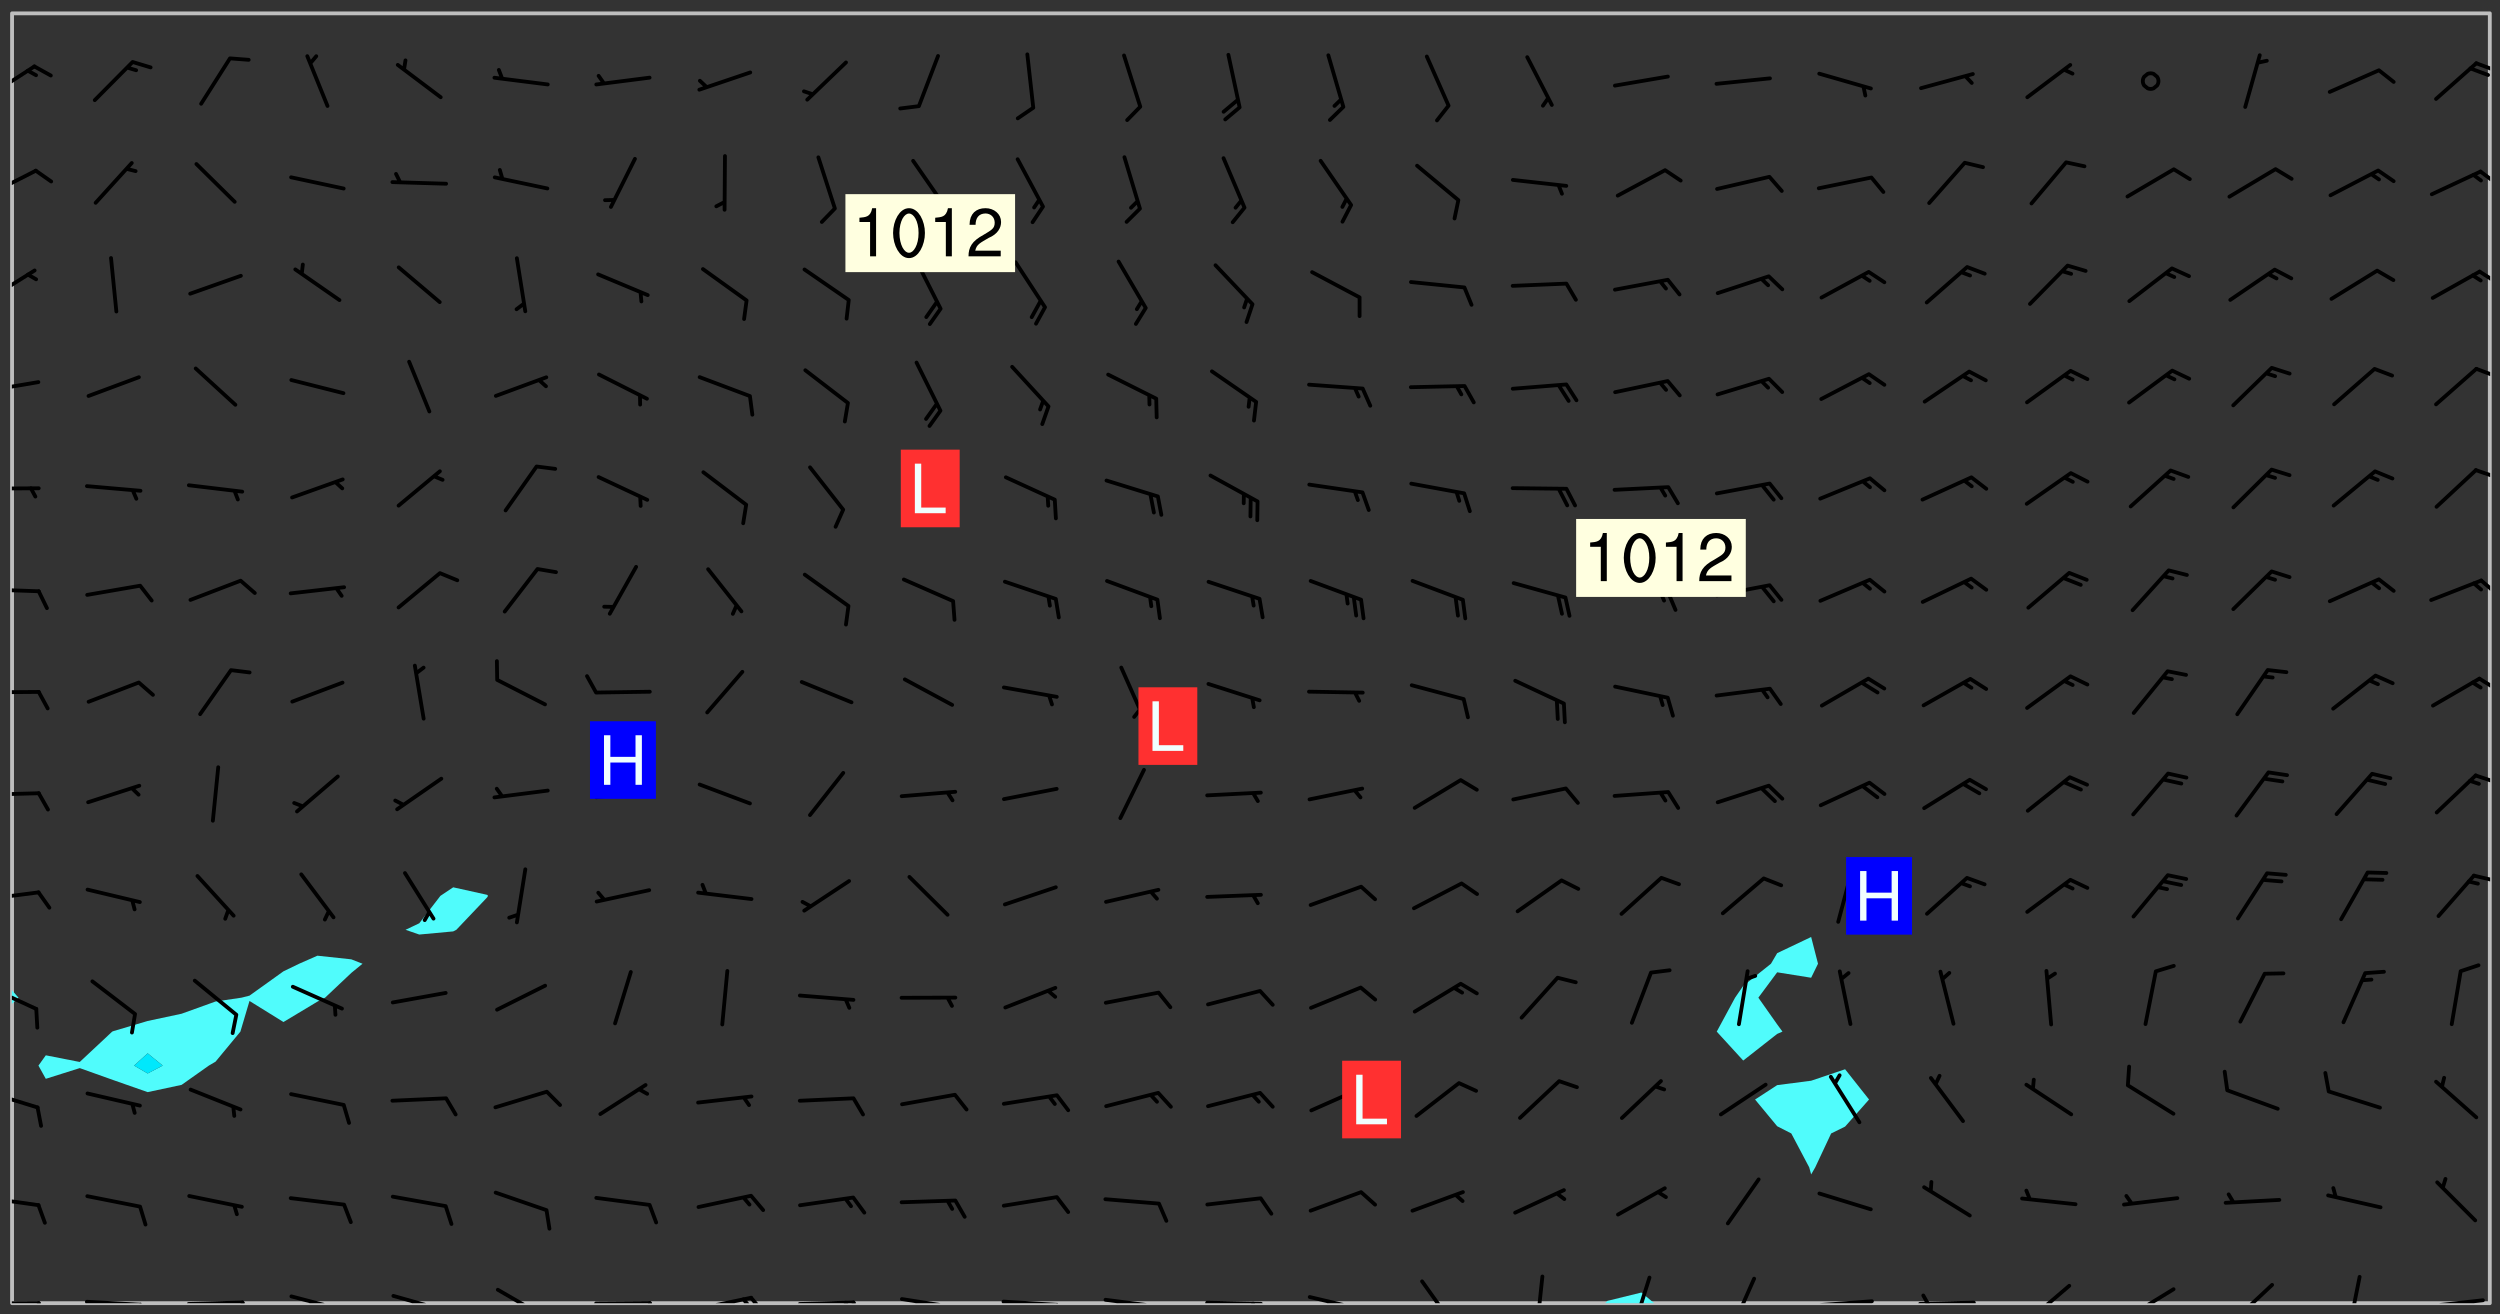<svg xmlns="http://www.w3.org/2000/svg" role="img" xmlns:xlink="http://www.w3.org/1999/xlink" viewBox="142.45 309.95 326.84 171.84"><rect x="142.45" y="309.95" width="326.84" height="171.84" fill="#333333" stroke="none"/><defs><clipPath id="a"><path d="M144 441h1v39.328h-1zm0 0"/></clipPath><clipPath id="b"><path d="M144 311.672h1V440h-1zm0 0"/></clipPath><clipPath id="c"><path d="M144 311.672h324v168.656H144zm0 0"/></clipPath><clipPath id="d"><path d="M352 478h7v2.328h-7zm0 0"/></clipPath><clipPath id="e"><path d="M467 311.672h1v168.656h-1zm0 0"/></clipPath><clipPath id="f"><path d="M144 480h4v.328h-4zm0 0"/></clipPath><clipPath id="g"><path d="M147 480h2v.328h-2zm0 0"/></clipPath><clipPath id="h"><path d="M153 479h9v1.328h-9zm0 0"/></clipPath><clipPath id="i"><path d="M160 480h3v.328h-3zm0 0"/></clipPath><clipPath id="j"><path d="M166 479h9v1.328h-9zm0 0"/></clipPath><clipPath id="k"><path d="M173 479h3v1.328h-3zm0 0"/></clipPath><clipPath id="l"><path d="M180 479h8v1.328h-8zm0 0"/></clipPath><clipPath id="m"><path d="M186 480h1v.328h-1zm0 0"/></clipPath><clipPath id="n"><path d="M193 479h8v1.328h-8zm0 0"/></clipPath><clipPath id="o"><path d="M199 480h2v.328h-2zm0 0"/></clipPath><clipPath id="p"><path d="M207 478h7v2.328h-7zm0 0"/></clipPath><clipPath id="q"><path d="M220 480h8v.328h-8zm0 0"/></clipPath><clipPath id="r"><path d="M227 480h2v.328h-2zm0 0"/></clipPath><clipPath id="s"><path d="M233 479h8v1.328h-8zm0 0"/></clipPath><clipPath id="t"><path d="M240 479h3v1.328h-3zm0 0"/></clipPath><clipPath id="u"><path d="M239 479h2v1.328h-2zm0 0"/></clipPath><clipPath id="v"><path d="M246 479h9v1.328h-9zm0 0"/></clipPath><clipPath id="w"><path d="M253 479h3v1.328h-3zm0 0"/></clipPath><clipPath id="x"><path d="M252 480h2v.328h-2zm0 0"/></clipPath><clipPath id="y"><path d="M260 479h8v1.328h-8zm0 0"/></clipPath><clipPath id="z"><path d="M266 480h1v.328h-1zm0 0"/></clipPath><clipPath id="A"><path d="M273 479h8v1.328h-8zm0 0"/></clipPath><clipPath id="B"><path d="M280 480h2v.328h-2zm0 0"/></clipPath><clipPath id="C"><path d="M286 479h9v1.328h-9zm0 0"/></clipPath><clipPath id="D"><path d="M293 480h3v.328h-3zm0 0"/></clipPath><clipPath id="E"><path d="M300 480h8v.328h-8zm0 0"/></clipPath><clipPath id="F"><path d="M306 480h2v.328h-2zm0 0"/></clipPath><clipPath id="G"><path d="M313 479h8v1.328h-8zm0 0"/></clipPath><clipPath id="H"><path d="M319 480h2v.328h-2zm0 0"/></clipPath><clipPath id="I"><path d="M328 477h5v3.328h-5zm0 0"/></clipPath><clipPath id="J"><path d="M343 476h2v4.328h-2zm0 0"/></clipPath><clipPath id="K"><path d="M355 476h4v4.328h-4zm0 0"/></clipPath><clipPath id="L"><path d="M368 476h5v4.328h-5zm0 0"/></clipPath><clipPath id="M"><path d="M379 479h9v1.328h-9zm0 0"/></clipPath><clipPath id="N"><path d="M393 480h8v.328h-8zm0 0"/></clipPath><clipPath id="O"><path d="M393 479h2v1.328h-2zm0 0"/></clipPath><clipPath id="P"><path d="M407 477h7v3.328h-7zm0 0"/></clipPath><clipPath id="Q"><path d="M420 478h7v2.328h-7zm0 0"/></clipPath><clipPath id="R"><path d="M420 480h2v.328h-2zm0 0"/></clipPath><clipPath id="S"><path d="M434 477h6v3.328h-6zm0 0"/></clipPath><clipPath id="T"><path d="M449 476h3v4.328h-3zm0 0"/></clipPath><clipPath id="U"><path d="M459 479h9v1.328h-9zm0 0"/></clipPath><clipPath id="V"><path d="M144 466h4v2h-4zm0 0"/></clipPath><clipPath id="W"><path d="M144 452h4v3h-4zm0 0"/></clipPath><clipPath id="X"><path d="M144 438h4v5h-4zm0 0"/></clipPath><clipPath id="Y"><path d="M144 426h4v2h-4zm0 0"/></clipPath><clipPath id="Z"><path d="M465 424h3v2h-3zm0 0"/></clipPath><clipPath id="aa"><path d="M144 413h4v2h-4zm0 0"/></clipPath><clipPath id="ab"><path d="M465 411h3v2h-3zm0 0"/></clipPath><clipPath id="ac"><path d="M144 400h4v1h-4zm0 0"/></clipPath><clipPath id="ad"><path d="M466 398h2v3h-2zm0 0"/></clipPath><clipPath id="ae"><path d="M144 386h4v2h-4zm0 0"/></clipPath><clipPath id="af"><path d="M466 385h2v3h-2zm0 0"/></clipPath><clipPath id="ag"><path d="M144 373h4v2h-4zm0 0"/></clipPath><clipPath id="ah"><path d="M465 371h3v2h-3zm0 0"/></clipPath><clipPath id="ai"><path d="M144 359h4v3h-4zm0 0"/></clipPath><clipPath id="aj"><path d="M465 357h3v3h-3zm0 0"/></clipPath><clipPath id="ak"><path d="M144 345h4v5h-4zm0 0"/></clipPath><clipPath id="al"><path d="M466 345h2v3h-2zm0 0"/></clipPath><clipPath id="am"><path d="M144 332h4v4h-4zm0 0"/></clipPath><clipPath id="an"><path d="M466 332h2v3h-2zm0 0"/></clipPath><clipPath id="ao"><path d="M144 318h4v5h-4zm0 0"/></clipPath><clipPath id="ap"><path d="M465 317h3v3h-3zm0 0"/></clipPath><g id="aq" clip-path="url(#clip1)"><path fill="#fff" fill-opacity="0" fill-rule="evenodd" d="M0 0h1000v1000H0zm0 0"/><path fill="#d3d3d3" fill-opacity="0" fill-rule="evenodd" d="M162.152 355.867l-.234.293.059.234.117.172.176.234.293.348.113.059.117-.172.059-.234.176-.176.465-.176h.699l.234.293.289.816.059.176.176.23.352.234.699.699.172.176.234.348.234.41.289.582.41.465.23.234.234.176.117.23.176.293.172 1.164v.234l.059.289.059.117.117.117.348.41.117.172.176.176.176.234.117.172.172.352.059.234.234.406.234-.059-.176.176-.059.93h-.582l-.234-.113-.348.113-.117.117-.059.293-.059.176-.117.172-.465.293-.059.234-.059.113v.645l.059.172v.41l.059.059v.406l.059.406.117.176.059.059.23.641-.059.293v.699l-.059.582v.234l-.059.23-.055.352v1.922l.055.117h.426l-.367.117-.023.352.891 1.168 1.742.539 1.34.359v.539l.09.809.535.715 1.52.27.891-.086.09 1.164.535.18 1.16-.18 2.055-.984 1.16-.363 1.879-.176 1.695-.18-.18.719-1.516.086-1.25.09-.805.27-1.074.809.27.719.535.898-.18.625-.266.809.266 1.078.625.898.805.18 1.25-.18-.266.723.098.504.055.293v.172l.059.293v.406l.176.117.352.117h.406l.293-.176.113-.117.059-.117.117-.23.059-.176.352-.465.23-.176.176-.059.176.059.059.176.117.988.055.469.059.172.117.234.176.059.816.059h.289l.117.234.059.406.059.352v1.105l.117.293.117.348.289.699.176.352.582.754.352.176.172.059.469.234.641.465.348.234.293.176.293.055.23.062.816.348.293.176.113.172.352.352.117.176.523.641v.289l.059.352v.348l.059.352.059.289.117.059.172.059h.176l.582.234.176.117.176.289.176.234.113.234.293.23.117.117v.41l.059.055.289.234.234.117.059.117.117.172.059.117.23.234.059.176.234.059.117.059-.117.113-.059.117v.117l-.117.293-.117.289v.582l.176.117.117.059.059.117.117.117.113.059.176.348.059.352.059.406v.176l-.059.176-.117.699v.172l.117.176.293.293h.406l.176.117.117.172.117.293v.234h-.527l-.23-.234h-.234l-.176.059-.059.699.059.348.117.176.176.41.117.23.289.469.176.055h.523l.234.059.758.641.059.293v.234l.059.059.23.348v.352l-.117.172v.293l.293.289.293.176.172.059.293.176.293.117.582.406.289.234.293.176.219.16.016.012.23.176.641.523.176.234.117.176.176.176.113.172v.641l.117.176.469.117.582.117.234.059.23.113.293.117.113.059.586.352.289.172.176.062.176.055.176.059.699.352.289.176.234.055.289.176.234.117.641.406.293.117.172.059.234.059.41.059.23.059.234.117.059.172-.41.176.469.059.059.293.113.234.176.055.234.059.176.059.406.117.641.234.117.172.059.234v.176l-.059.117-.059.406.234.234.117.059.348.117.641.23.176.117.289.117.176.176.234.465.582 1.105.176.176.348.176.176.117.352.117 1.047.523.234.059.465.113.293.059.465.176.758.582.234.234.348.465.176.176.289.234.816.699.293.176.289.289.293.176.293.289.695.641.176.176.293.234.289.234.469.289.641.582.348.234.234.293.348.348.352.465.934.992.348.406.117.176.234.059.113.117.645.176.23.113.234.059.293.176.23.117.934.699.406.406.234.176.406.176.234.117.816.348.348.234.234.117.293.289.23.117.758.352.352.172.23.059.293.117.234.059.871.176h.816l.469.23.172.059.875.699.465.117.293.059.176.059.23.059.469.059.348.059.352.059.406.059h.293l.172.059v.23l.176.176h.293l.348.059.352.059.699.117h.641l.465-.234.293-.176.172-.117.41-.172.289-.176.934-.465.469-.293.523-.293.465-.172.465-.176 1.051-.465.289-.117.41-.117.289-.117.527-.176 1.516-.699.582-.348.289-.059.293-.059.348-.117.875-.23.352-.117h.113l.234-.059.875-.234.234-.059h.812l.352-.059.816-.117.172-.059.352-.055.293-.059.23-.059.816-.176.176-.059h.348l.234-.059.465-.117.758-.172.234-.059h.348l.41-.117.289-.059 1.285-.059h.289l.41-.059.23-.059h.176l.875-.117h.406l.41-.117h.348l.352-.113.871-.059h1.75l1.047.289.41.117.289.117.352.117.289.117 1.051.172.289.059h.293l.293.059.172.059.41.059.172.059.117.059h.117l.117.059.352.059h.113l.41.066 1.922.395 1.926.395 1.52.449 1.695.719 2.145.805 1.605-.719 1.43-.805 1.16-1.078 1.25-.449 3.035-.719 1.875-.359 2.145-1.348 2.234-1.254 2.5-1.258 1.695-.449 1.785-.18 1.16-.27.625.539 1.34-.27.715-.988.984-1.344.445-.18.805-.359 1.875-.539 1.785-.449 1.25-.27 1.16-.09 1.699-.09 1.961-.27 1.25-.09h.539l.625-.09h.891l2.145-.18 2.41-.18 2.59-.09 1.695.18 1.609.09 1.43.359 1.16.719 1.875.988 1.16 1.527.266.715.629.09.355.898.535.539.535 1.527 1.074.359h.535l-.805.535.09 1.707.715 2.695.891.805.895.988.715 1.258 1.785.539 1.52-.18.355 1.344 1.609-.805.98-.539.27.27.316-.215.219-.145.801.449.449-.359h.355l.535-.27.539-.719.535-.27.625-.988 1.16.449.84.371 1.395.617 1.695-.18h1.605l1.785.09.18-1.707.535-1.344.805.27.492.848.402.406-.09.539v.359l.715.449.711-.27h1.43l.359.988.445 1.258.715 1.344 1.25.629 1.695.629.715-.18.18-.539.98-.09.449.359.086 1.258-.266.629-.535.18v.539l.715.984.266.539.984.988.801 1.078-.266.359-.09.898-.625 2.332-.355 2.066-.09 1.793-.18.719-.09.539v1.438l-.98 1.883-.359 1.707-.535.898-.805 1.168-.266.539 2.055 1.254.086.359-.355.539-.09-.18v.809l.09 1.438-.445.715-1.074.094-.266.715.535.898.805.719 1.16.809 1.34.27.445.359-.355.449-1.789-.09-1.25-.449-.715-.719-.625-.09-.176 3.59-.188 1.309h89.359V311.703h-55.27v49.082l.762.125 3.289.543 2.023 2.836v2.754l2.352.332 2.348.332h4.051l-1.379 4.16-2.023.707-2.023.703-.543.344-2.594 1.617-.188.117-2.023-2.078-.73-2.742-2.672-2.078-1.375-3.5-.066-.082-1.957-2.672 2.75-1.418v-49.082H294.422v91.414l.117.031.133.012.074.074.105.047.09.059.086.059.09.059.297.297.059.09.031.117.027.117.016.137-.031.117-.059.09-.059.086-.043.105-.047.102-.027.121v.145l.176.27.148.148.074.086.074.074.043.105.062.09.059.086.043.105.059.09.047.102.043.105.059.086.117.18.074.074.062.086.059.09.043.105.059.09.059.086.062.09.059.09.043.102.117.18.074.074.059.086.074.074.09.059.105.047h.148l.133-.016.133.016.102-.047.074-.074.047-.102-.016-.133v-.148l-.047-.105-.027-.117-.047-.102-.027-.121-.043-.102-.062-.09-.043-.102-.043-.105-.031-.117-.016-.133-.012-.137.086-.059.059-.086.121-.031.043.105.016.133v.117l.059.102.059.09.09.059.148.148.059.09.043.105-.012.102.086.059.105.047.086.059.09.059.074.074-.117.027-.105.047-.086.059-.074.074-.059.09-.062.086-.027.121-.047.102-.043.105-.031.117-.012.133-.016.133v.148l.027.117.047.105.043.102.059.09.074.074.09.059.074.074.09.059.059.09.043.105.047.102.117.031.133.016h.148l.117-.031.105.043.043.105.047.102.027.121L299.5 410l.027.117.031.121.027.117.105.043.102.047.133-.016.148.148.062.086.074.074.07.074.09.062.105.043.102.043.117.031.137.016.117-.031.074-.074.027-.117-.012-.133-.031-.121-.027-.117.043-.105h.117l.09.062.117.027h.148l.133.016h.148l.133.016.133-.016h.148l.133-.016.133-.012.137.012.117-.027.133-.016.191-.059-.059.176-.016.133-.027.121-.016.133-.059.086-.133.016-.105.047-.105.043-.117.031-.117.027-.266.031h-.148l-.133.016-.074.074.059.086.148.148.117.18.074.07.09.062.09.059.086.059.09.059.102.043.105.062.105.043.086.059.105.047.102.043.18.117.059.09-.043.102-.047.105.016.133.223.223.059.09.043.102.031.121.043.102.016.133.031.117.012.137.031.117.148.148.102.043.105.043.117.031.133.016.137.016h.117l.117-.031.09-.059.043-.105.047-.102.043-.105.031-.117.012-.133v-.148l-.012-.133-.016-.133-.031-.117-.043-.105-.047-.105-.043-.102-.043-.105-.016-.133.016-.133.027-.117.031-.117.027-.121.047-.102.09-.059.086-.062.074-.074.09-.059.223-.223.059-.086.074-.074.117-.18.059-.086v-.148l-.074-.074-.102-.047-.105-.043-.102-.043-.059-.09-.047-.105-.027-.117.09-.059.117-.031.102-.043.18-.117.148-.148.012-.133-.012-.105-.09-.059-.133.016h-.148l-.133.016-.133-.016-.121-.031-.086-.059-.074-.074-.059-.09-.062-.086-.117-.18-.059-.086.031-.121.086-.059.121-.031.059-.086v-.121l-.031-.117-.059-.09-.059-.086-.047-.105-.027-.117-.016-.133.059-.09.074-.074.09-.059.117-.18.074-.074.059-.086.148-.148.121-.031.133-.016.133.016.074.074.043.105.016.133-.031.117-.117.031-.133.012-.148.148-.043.105-.047.102-.027.121-.031.117v.148l.031.117.043.105.059.09.074.07.074.074.117.031.121.027.117-.027.133-.016h.117l.09.059.074.074.047.105.059.086.102.047.133.016.105.043.086.059-.012.105-.074.074-.18.117-.059.09-.09.059-.07.074-.074.074-.062.09-.027.117-.016.133.016.133-.016.133v.148l.016.133.027.117.031.121.074.074.09.059.086.059.09.059.117.031v.086l-.102.047-.09.059-.266.031-.117.027h-.148l-.105.043-.102.047-.059.09-.062.234-.012.133-.031.121-.016.133v.293l-.012.133.012.137.016.133.133.016.133.012.121.031.086.059.074.074.047.105.043.102.016.133v.445l-.016.133v.445l.031.266.027.117.016.133.031.117.086.211.031.266v.148l-.031.117-.027.117-.031.121-.027.117-.031.117-.031.121-.012.133-.016.133.09.059.117-.031.102.016.047.105-.031.266v.441l-.043.105-.047.105-.043.102-.043.105-.059.086-.031.121-.043.117-.031.117-.016.133.016.133.059.09.105.047.086.059.059.086-.012.137-.031.117-.043.102v.445l-.016.133v.148l-.031.117-.043.105-.027.117-.047.105-.043.102-.031.121-.027.117-.031.133-.031.117-.027.117-.043.105-.031.117-.031.121-.012.133-.016.133v.297l.027.117v.148l.047.398.027.117.059.09.121.031h.148l.133-.016.059.09v.117l-.059.09-.09.059-.102.043-.105.047-.09.059-.086.059-.137.016-.117-.031-.133-.016-.102.047-.062.086-.012.137-.016.133-.031.117-.027.117-.016.133-.031.121v.297l.016.133.031.117v.148l.012.133v.148l-.027.117-.047.102-.027.121-.031.117-.059.09-.074.074-.102.043-.105.047-.117.027-.121.031-.102-.047.059-.086.105-.047.027-.117.031-.117.027-.121.031-.117v-.148l.016-.133-.031-.117-.043-.105-.105.016-.074.074-.102.043-.09.062-.074.074-.043.102-.016.133-.031.117L304.25 426l-.031.117-.027.117-.031.121-.027.117-.031.117-.043.105-.09.059h-.09l-.117-.031-.031-.086.016-.137-.031-.117v-.148l-.012-.133v-.148l-.062-.234-.027-.121-.043-.102-.047-.105-.059-.086-.059-.09-.043-.105-.062-.086-.148-.148-.07-.074-.105-.047-.105-.043-.102-.043-.297-.297-.09-.074-.086-.059-.105-.043-.09-.062-.086-.059-.105-.043-.09-.059-.086-.062-.074-.07-.105-.047-.086-.059-.105-.043-.09-.062-.102-.043-.105-.043-.086-.059-.105-.047-.105-.043-.102-.047-.09-.059-.102-.043-.105-.043-.09-.062-.117-.027-.133-.016-.133.016H299.75l-.133.016-.117-.031-.09-.059-.074-.074-.09-.059-.102-.047h-.148l-.121-.027-.102-.043-.074-.074-.117-.18-.09-.059-.102-.043-.09-.062-.105-.043-.09-.059-.086-.059-.105-.047-.059-.086-.059-.09-.043-.105-.047-.102-.074-.074-.086-.059-.074-.074-.09-.059-.223-.223-.043-.105-.031-.266.105-.043h.145l.105.043.074.074.09.059.086.059.105.047.09.059.148.148.07.074.148.148.062.086.074.074.086.059.074.074.09.062.09.059.086.059.27.176.102.047.105.043.102.043.047-.074.059-.086.074-.074.07-.074.105.043.074.074.059.09.043.102.047.105.043.105.121.027.117-.027.074-.09.043-.105.059-.09.074-.074.105-.043.117-.027.133.012.09.059.148.148.059.09.043.105.047.102.043.105.043.102.105.047.105.043.133.016.086-.059.059-.09.074-.074.105-.043.117.027.105.047.102.043.105.043.102.047.18.117v.117l-.016.133.016.133.016.137.059.086.102.047.121.027.117.031h.148l.117-.031.059-.09.18-.117.059-.09.074-.074.059-.086.117-.18.18-.117.117.031.09.059.043.074-.016.133v.117l.09.059h.148l.133-.016.133-.012.266-.031.105-.043.117-.031.121-.027.074-.074.07-.074.062-.09-.016-.105-.047-.102-.102-.043-.105-.016-.117.027-.266.031h-.148l-.074-.074-.09-.059-.117-.031-.117-.027-.133-.016h-.148l-.133.016h-.297l-.105-.047-.148-.148-.043-.102-.059-.09.223-.223.086-.059.105-.043.117-.031.133-.016.133.016.137.016.102.043.133-.012.09-.062.102-.043.062-.09-.047-.102-.09-.059-.117-.031-.102-.043-.059-.09-.062-.09v-.117l.016-.133.105-.047.074-.07v-.121l-.09-.059-.031-.117.09-.059.074-.074.043-.105.059-.09.047-.102.016-.133v-.148l-.047-.105-.043-.102-.09-.059-.133-.016-.102-.043-.137-.016-.117-.031h-.445l-.133-.016-.133-.012-.133-.016-.117-.031h-.148l-.133-.016-.133-.012-.266-.031-.121-.043-.086-.059-.074-.074v-.148l.012-.133.105-.047.102-.043.133-.016h.152l.133-.016h.293l.121.031.102.043.09.059.234.062.121-.047.09-.059.102-.043.133-.016.105.043.102.047.133.012.121-.027h.145l.121-.031.117-.027.105-.047.074-.074.086-.059.148-.148.059-.086.047-.105.027-.117.016-.105-.102-.043-.09-.059-.117-.031-.105-.043-.09-.062-.074-.086-.074-.074-.102-.043-.105-.047-.102-.043-.059-.09-.047-.102-.086-.211-.062-.086-.059-.09-.074-.074-.086-.059h-.27l-.117.031-.09.059-.102.043-.133.016-.105-.016-.027-.117-.062-.09-.117-.031-.102-.043-.148-.148-.031-.117-.016-.105.074-.074.18-.117.117-.027.117-.031.137.016.102.043.105.043.102.047.105.043.117.031.133.016.117.027.133.016.105-.016.09-.059-.074-.074-.105-.043-.074-.074-.074-.09-.148-.148-.086-.059-.09-.059-.074-.074-.09-.059-.102-.047-.121-.027-.102-.047-.105-.043-.117-.031-.102-.043-.121-.031h-.148l-.117.031-.105.043-.086.062-.18.117-.086.059-.09.059-.105.047-.086.059-.105.043-.102.043-.105.047-.074.074-.059.09-.059.086-.047.105-.059.086-.074.074-.133-.012-.117-.031h-.117l-.074.074-.09.059-.074.074-.09.059-.086.059-.105.047-.102.043-.137.016-.102-.043-.148-.148-.105-.047h-.086l-.105.047-.102.043-.121.031-.117-.031-.074-.074v-.117l.031-.121.074-.07.059-.09.074-.074.117-.031.105-.043h.293l.133-.016.137-.016.102-.043.09-.059.102-.047.09-.059.133-.012.09.059.133.012.09-.059.086-.059.105-.043.09-.059.086-.062.09-.059.148-.148.059-.086.059-.09.105-.043.133-.016.117.027.121.031.059-.059.059-.09.031-.266.027-.117.105.012.133.016.102-.043.09-.059.059-.09.074-.074.059-.09.047-.102.012-.133-.012-.133-.047-.105-.148-.148-.059-.09-.059-.086-.043-.105v-.445l.016-.133v-.148l.012-.133-.059-.059-.09.059-.102-.043-.18-.117-.086-.059-.062-.09-.059-.09-.074-.074-.086-.059-.121.031-.102.012-.105.047-.086.059-.105.043-.148.148-.09.059-.086.059-.09.062-.105.043-.133.016v-.121l.105-.043.117-.031.074-.07.043-.105v-.148l-.027-.117-.148-.148-.133-.016h-.148l-.117.031-.105.043-.102.043-.09.062-.117.027-.074-.074.012-.133-.043-.102-.043-.105-.09-.059-.117.027-.121.031-.117.031-.102.043-.121.031-.102.043-.105.043-.09.059-.102.016v-.117l.016-.133-.059-.09-.074.043-.148.148-.059.09-.074.074-.047.105-.043.102-.074.074-.059.09-.074.074-.059.086-.074.074-.09.062-.074.07-.074.074-.102.016-.133.016-.105-.043v-.121l.148-.148.043-.102.059-.09.047-.102.043-.105.059-.09.031-.117.043-.102.031-.121.027-.117.047-.105.043-.102.043-.105.074-.07.09-.062.09-.059.102-.043h.297l.266-.031.105-.043-.074-.074-.117-.031-.105-.043-.09-.059-.102-.047-.09-.059-.102-.043-.105-.043-.09-.062-.086-.059-.105-.043-.102-.043-.121-.031-.117-.031-.102-.043L297.5 410.25l-.102-.043-.09-.059-.043-.105-.016-.133.102-.043.133-.016.137.016.133-.016.102-.043.059-.09.016-.105-.09-.059-.074-.074-.102-.043-.09-.059-.148-.148-.043-.105-.016-.133v-.293l-.059-.09-.09-.059-.074-.074-.043-.105-.031-.117-.059-.09-.074-.074-.117-.027-.074-.074-.09-.059-.09-.062-.086-.059-.074-.074-.059-.086-.047-.105-.086-.059-.148-.148-.195-.059-.133.016-.102.043-.074.074-.047.102-.043.105-.059.09-.059.086-.297.297-.09.059h-.086l-.062-.086-.043-.105.031-.117.059-.09.027-.117-.012-.133-.09-.062-.105.047-.117.027-.117.031-.27.176-.102.047-.117.027-.105.047-.09.059-.102.043-.059-.086-.047-.105.016-.133.047-.105.07-.074.074-.07.059-.09v-.148l-.043-.105h-.238l-.102.047-.031.117-.027.117-.031.121-.074.043-.133.016-.074-.047-.043-.102-.043-.105-.047-.102-.043-.105-.121.031-.102.043-.133.016-.117.031-.105.043-.09.059-.102.047-.121.027-.133.016-.102-.043-.059-.09-.047-.105-.043-.102-.043-.105v-.117l.059-.09.086-.059.18-.117.102-.047.105-.043.105-.059.102-.043.09-.062.102-.043.105-.059.102-.047.09-.059.105-.043.102-.043.09-.062.102-.043.137-.016.117.031.102.043.121.031.102.043.105.047.102.043.105.043.102.047.105.043.102.043.105.047.086.059.105.043.117.031.105.043.102.047.09.059.105.043.102.043.105.047.117.027.102.047.121.027h.148l.086-.059.016-.102.059-.09-.027-.117-.074-.074-.117-.18-.074-.074-.09-.074-.18-.117-.086-.059-.105-.043-.102-.047-.27-.176-.059-.09-.074-.074-.059-.09-.043-.102-.031-.117-.016-.137v-.562l-.012-.133-.016-.133-.031-.117-.016-.133-.012-.133-.031-.121-.223-.223-.059-.086-.016-.105.031-.117.133-.016v-91.414H172.992v1.453l-.059.234-.352 1.051-.172.523-.117.348-.176.41-.117.172-.234.293-.23.059h-.352l-.117.059-.23.406v.293l.117.176.23.23.117.234.641.758.293.465.176.234.23.352.234.348.641.816.176.465.172.41.117.695.176.469.117 1.398.059.465v.875l.117 1.047v4.781l-.059.465-.352 1.281-.176.523-.113.41-.352.93L172.934 336l-.234.582-.117.176-.172.348-.176.406-.352.816-.059.293-.113.293-.117.289-.059.176-.117.875-.059.406-.059.117-.059.176-.059.172-.23.527-.117.172v.234l-.117.234-.059.172-.176.586v.289l-.059.176v.293l-.059.113-.059.527v.172l-.055.234v2.621l-.176.816-.117.176-.176.234-.117.172-.113.234-.586.934-.23.289-.293.465-.176.234-.289.352-.352.699-.113.23-.176.41-.176.23-.406.527-.816.699-.293.172-.289.234-.176.117-.176.176-.523.406-.527.176-.172.176-.234.055-.641.176h-.758m12.211 31.023l-1.074.449.359.895 1.25-.715.445-.539-.98-.09"/><path fill="#d3d3d3" fill-opacity="0" fill-rule="evenodd" d="M201.508 416.598h-.895l.449.629.98.359.805-.09.445-.988-.176.09-.715-.355-.895.355m154.621 59.07l-.059-.523v-.293l.113-.293.059-.23.469-.469h.113l.117-.113.117-.059h.176l.234-.059h.348l.234.059.117.059.23.172.059.176.117.582v.293l-.117.176-.172.289-.176.176-.527.523-.23.234-.117.059h-.176l-.117-.059-.406-.293-.176-.117-.117-.059-.059-.113-.055-.117m6.641-10.957l-.059-.172v-1.109l.059-.172.176-.059.172-.059h.176l.234-.059.117.059.059.699-.059.172-.117.176-.117.059-.234.523-.113.059h-.234l-.059-.117m9.613-14.391l-.117-.176v-.699l.293-.875.117-.172.176-.352.113-.23.117-.293.352-.758.117-.23.172-.234h.176l.117-.059h.641l.117.059.234.234.172.113.352.293.117.117.113.176v.113l.117.059.117.117v.699l-.059.176v.23l-.059.176-.348 1.051-.117.23-.117.234-.117.059-.23.234-.641.289h-.875l-.41-.117-.641-.465"/><path fill="none" stroke="#bebebe" stroke-linecap="round" stroke-linejoin="round" stroke-miterlimit="10" stroke-width=".5" d="M467.957 311.695H144.027v168.625h323.93v-168.625"/><g clip-path="url(#a)"><path fill="#fff" fill-opacity="0" fill-rule="evenodd" d="M144 475.891v4.438h.004H144v-39.129 34.691"/></g><g clip-path="url(#b)"><path fill="#fff" fill-opacity="0" fill-rule="evenodd" d="M144 435.945v3.453-127.727h.004H144V435.945"/></g><path fill="#50fcfc" fill-rule="evenodd" d="M144 439.398v1.801l.004-.004v-1.797H144"/><g clip-path="url(#c)"><path fill="#fff" fill-opacity="0" fill-rule="evenodd" d="M144.004 480.328V441.195l.863-.812-.863-.984V311.672h39.941v123.223l-2.387 1.051-2.051.992-4.441 3.18-1.047.266-3.391.5-4.438 1.598-4.438.949-4.438 1.312-.199.078-4.242 3.969-4.438-.871-.961 1.344.961 1.73 4.438-1.402 4.441 1.586 4.438 1.555 4.438-.949 3.562-2.52.875-.512 3.25-3.93 1.188-4.008 4.441 2.754 4.438-2.664 1.004-.52 3.434-3.242 1.461-1.195-1.461-.574-4.438-.477V311.672h17.754v114.281l-1.672 1.117-2.766 3.586-1.793.852 1.793.621 4.438-.41.41-.211 4.027-4.238.117-.199-.117-.133-4.438-.984V311.672h177.535v120.777l-4.441 2.113-.812 1.383-3.625 2.891-1.066 1.547-2.398 4.438 3.465 3.785 4.438-3.484.691-.301-.691-.945-2.461-3.492 2.461-3.316 4.441.711.898-1.832-.898-3.496V311.672h4.438v138.07l-4.438 1.5-4.441.574-2.891 1.883 2.891 3.492 1.848.945 2.344 4.438.25.918.531-.918 2.082-4.438 1.824-.898 3.133-3.539-3.133-3.957V311.672h84.324v168.656H358.715l-1.672-1.398-4.441 1.09-.312.309H144.004"/></g><path fill="#50fcfc" fill-rule="evenodd" d="M144.867 440.383l-.863.812v-1.797l.863.984m3.57 10.609l-.961-1.73.961-1.344 4.438.871 4.242-3.969.199-.078 4.438-1.312v4.227l-1.77 1.605 1.77 1.031 1.969-1.031-1.969-1.605v-4.227l4.438-.949 4.438-1.598 3.391-.5 1.047-.266 4.441-3.18 2.051-.992 2.387-1.051 4.438.477 1.461.574-1.461 1.195-3.434 3.242-1.004.52-4.438 2.664-4.441-2.754-1.188 4.008-3.25 3.93-.875.512-3.562 2.52-4.438.949-4.438-1.555-4.441-1.586-4.438 1.402"/><path fill="#00e8fc" fill-rule="evenodd" d="M161.754 450.293l-1.77-1.031 1.77-1.605 1.969 1.605-1.969 1.031"/><path fill="#50fcfc" fill-rule="evenodd" d="M197.262 432.129l-1.793-.621 1.793-.852 2.766-3.586 1.672-1.117 4.438.984.117.133-.117.199-4.027 4.238-.41.211-4.438.41"/><g clip-path="url(#d)"><path fill="#50fcfc" fill-rule="evenodd" d="M352.289 480.328l.312-.309 4.441-1.09 1.672 1.398h-6.426"/></g><path fill="#50fcfc" fill-rule="evenodd" d="M370.355 448.605l-3.465-3.785 2.398-4.438 1.066-1.547 3.625-2.891.812-1.383 4.441-2.113.898 3.496-.898 1.832-4.441-.711-2.461 3.316 2.461 3.492.691.945-.691.301-4.438 3.484m4.438 8.586l-2.891-3.492 2.891-1.883 4.441-.574 4.438-1.5 3.133 3.957-3.133 3.539-1.824.898-2.082 4.438-.531.918-.25-.918-2.344-4.438-1.848-.945"/><g clip-path="url(#e)"><path fill="#fff" fill-opacity="0" fill-rule="evenodd" d="M467.996 480.328H468V311.672h-.004H468v168.656h-.004"/></g><g clip-path="url(#f)"><path fill="none" stroke="#000" stroke-linecap="round" stroke-linejoin="round" stroke-miterlimit="10" stroke-width=".5" d="M147.512 480.309l-7.023.043"/></g><g clip-path="url(#g)"><path fill="none" stroke="#000" stroke-linecap="round" stroke-linejoin="round" stroke-miterlimit="10" stroke-width=".5" d="M147.512 480.309l1.168 2.156"/></g><g clip-path="url(#h)"><path fill="none" stroke="#000" stroke-linecap="round" stroke-linejoin="round" stroke-miterlimit="10" stroke-width=".5" d="M160.824 480.523l-7.016-.387"/></g><g clip-path="url(#i)"><path fill="none" stroke="#000" stroke-linecap="round" stroke-linejoin="round" stroke-miterlimit="10" stroke-width=".5" d="M160.824 480.523l1.031 2.227"/></g><g clip-path="url(#j)"><path fill="none" stroke="#000" stroke-linecap="round" stroke-linejoin="round" stroke-miterlimit="10" stroke-width=".5" d="M174.141 480.23l-7.023.195"/></g><g clip-path="url(#k)"><path fill="none" stroke="#000" stroke-linecap="round" stroke-linejoin="round" stroke-miterlimit="10" stroke-width=".5" d="M174.141 480.23l1.215 2.133"/></g><g clip-path="url(#l)"><path fill="none" stroke="#000" stroke-linecap="round" stroke-linejoin="round" stroke-miterlimit="10" stroke-width=".5" d="M187.344 481.223l-6.797-1.789"/></g><g clip-path="url(#m)"><path fill="none" stroke="#000" stroke-linecap="round" stroke-linejoin="round" stroke-miterlimit="10" stroke-width=".5" d="M186.355 480.961l.281 1.195"/></g><g clip-path="url(#n)"><path fill="none" stroke="#000" stroke-linecap="round" stroke-linejoin="round" stroke-miterlimit="10" stroke-width=".5" d="M200.641 481.285l-6.762-1.914"/></g><g clip-path="url(#o)"><path fill="none" stroke="#000" stroke-linecap="round" stroke-linejoin="round" stroke-miterlimit="10" stroke-width=".5" d="M199.656 481.008l.262 1.199"/></g><g clip-path="url(#p)"><path fill="none" stroke="#000" stroke-linecap="round" stroke-linejoin="round" stroke-miterlimit="10" stroke-width=".5" d="M213.613 482.094l-6.078-3.527"/></g><g clip-path="url(#q)"><path fill="none" stroke="#000" stroke-linecap="round" stroke-linejoin="round" stroke-miterlimit="10" stroke-width=".5" d="M227.402 480.301l-7.023.055"/></g><g clip-path="url(#r)"><path fill="none" stroke="#000" stroke-linecap="round" stroke-linejoin="round" stroke-miterlimit="10" stroke-width=".5" d="M227.402 480.301l1.168 2.16"/></g><g clip-path="url(#s)"><path fill="none" stroke="#000" stroke-linecap="round" stroke-linejoin="round" stroke-miterlimit="10" stroke-width=".5" d="M240.645 479.613l-6.879 1.43"/></g><g clip-path="url(#t)"><path fill="none" stroke="#000" stroke-linecap="round" stroke-linejoin="round" stroke-miterlimit="10" stroke-width=".5" d="M240.645 479.613l1.57 1.887"/></g><g clip-path="url(#u)"><path fill="none" stroke="#000" stroke-linecap="round" stroke-linejoin="round" stroke-miterlimit="10" stroke-width=".5" d="M239.645 479.82l.785.945"/></g><g clip-path="url(#v)"><path fill="none" stroke="#000" stroke-linecap="round" stroke-linejoin="round" stroke-miterlimit="10" stroke-width=".5" d="M254.031 480.23l-7.023.199"/></g><g clip-path="url(#w)"><path fill="none" stroke="#000" stroke-linecap="round" stroke-linejoin="round" stroke-miterlimit="10" stroke-width=".5" d="M254.031 480.23l1.215 2.133"/></g><g clip-path="url(#x)"><path fill="none" stroke="#000" stroke-linecap="round" stroke-linejoin="round" stroke-miterlimit="10" stroke-width=".5" d="M253.012 480.258l.605 1.066"/></g><g clip-path="url(#y)"><path fill="none" stroke="#000" stroke-linecap="round" stroke-linejoin="round" stroke-miterlimit="10" stroke-width=".5" d="M267.309 480.875l-6.945-1.09"/></g><g clip-path="url(#z)"><path fill="none" stroke="#000" stroke-linecap="round" stroke-linejoin="round" stroke-miterlimit="10" stroke-width=".5" d="M266.297 480.715l.402 1.16"/></g><g clip-path="url(#A)"><path fill="none" stroke="#000" stroke-linecap="round" stroke-linejoin="round" stroke-miterlimit="10" stroke-width=".5" d="M280.656 480.539l-7.012-.422"/></g><g clip-path="url(#B)"><path fill="none" stroke="#000" stroke-linecap="round" stroke-linejoin="round" stroke-miterlimit="10" stroke-width=".5" d="M280.656 480.539l1.02 2.234"/></g><g clip-path="url(#C)"><path fill="none" stroke="#000" stroke-linecap="round" stroke-linejoin="round" stroke-miterlimit="10" stroke-width=".5" d="M293.949 480.777l-6.969-.898"/></g><g clip-path="url(#D)"><path fill="none" stroke="#000" stroke-linecap="round" stroke-linejoin="round" stroke-miterlimit="10" stroke-width=".5" d="M293.949 480.777l.867 2.297"/></g><g clip-path="url(#E)"><path fill="none" stroke="#000" stroke-linecap="round" stroke-linejoin="round" stroke-miterlimit="10" stroke-width=".5" d="M307.293 480.402l-7.023-.145"/></g><g clip-path="url(#F)"><path fill="none" stroke="#000" stroke-linecap="round" stroke-linejoin="round" stroke-miterlimit="10" stroke-width=".5" d="M306.27 480.379l.555 1.098"/></g><g clip-path="url(#G)"><path fill="none" stroke="#000" stroke-linecap="round" stroke-linejoin="round" stroke-miterlimit="10" stroke-width=".5" d="M320.516 481.145l-6.836-1.629"/></g><g clip-path="url(#H)"><path fill="none" stroke="#000" stroke-linecap="round" stroke-linejoin="round" stroke-miterlimit="10" stroke-width=".5" d="M319.52 480.906l.309 1.188"/></g><g clip-path="url(#I)"><path fill="none" stroke="#000" stroke-linecap="round" stroke-linejoin="round" stroke-miterlimit="10" stroke-width=".5" d="M332.453 483.188l-4.086-5.719"/></g><g clip-path="url(#J)"><path fill="none" stroke="#000" stroke-linecap="round" stroke-linejoin="round" stroke-miterlimit="10" stroke-width=".5" d="M343.355 483.824l.742-6.988"/></g><g clip-path="url(#K)"><path fill="none" stroke="#000" stroke-linecap="round" stroke-linejoin="round" stroke-miterlimit="10" stroke-width=".5" d="M355.984 483.68l2.113-6.703"/></g><g clip-path="url(#L)"><path fill="none" stroke="#000" stroke-linecap="round" stroke-linejoin="round" stroke-miterlimit="10" stroke-width=".5" d="M368.934 483.543l2.844-6.426"/></g><g clip-path="url(#M)"><path fill="none" stroke="#000" stroke-linecap="round" stroke-linejoin="round" stroke-miterlimit="10" stroke-width=".5" d="M380.168 480.586l7.008-.516"/></g><g clip-path="url(#N)"><path fill="none" stroke="#000" stroke-linecap="round" stroke-linejoin="round" stroke-miterlimit="10" stroke-width=".5" d="M393.473 480.41L400.5 480.25"/></g><g clip-path="url(#O)"><path fill="none" stroke="#000" stroke-linecap="round" stroke-linejoin="round" stroke-miterlimit="10" stroke-width=".5" d="M394.496 480.387l-.602-1.07"/></g><g clip-path="url(#P)"><path fill="none" stroke="#000" stroke-linecap="round" stroke-linejoin="round" stroke-miterlimit="10" stroke-width=".5" d="M407.625 482.609l5.352-4.559"/></g><g clip-path="url(#Q)"><path fill="none" stroke="#000" stroke-linecap="round" stroke-linejoin="round" stroke-miterlimit="10" stroke-width=".5" d="M420.617 482.16l5.996-3.664"/></g><g clip-path="url(#R)"><path fill="none" stroke="#000" stroke-linecap="round" stroke-linejoin="round" stroke-miterlimit="10" stroke-width=".5" d="M421.492 481.629l-1.059-.625"/></g><g clip-path="url(#S)"><path fill="none" stroke="#000" stroke-linecap="round" stroke-linejoin="round" stroke-miterlimit="10" stroke-width=".5" d="M434.363 482.727l5.133-4.797"/></g><g clip-path="url(#T)"><path fill="none" stroke="#000" stroke-linecap="round" stroke-linejoin="round" stroke-miterlimit="10" stroke-width=".5" d="M449.559 483.773l1.379-6.891"/></g><g clip-path="url(#U)"><path fill="none" stroke="#000" stroke-linecap="round" stroke-linejoin="round" stroke-miterlimit="10" stroke-width=".5" d="M467.055 479.941l-6.984.773"/></g><g clip-path="url(#V)"><path fill="none" stroke="#000" stroke-linecap="round" stroke-linejoin="round" stroke-miterlimit="10" stroke-width=".5" d="M147.48 467.508l-6.961-.988"/></g><path fill="none" stroke="#000" stroke-linecap="round" stroke-linejoin="round" stroke-miterlimit="10" stroke-width=".5" d="M147.48 467.508l.836 2.305m12.445-2.117l-6.895-1.363m6.895 1.363l.711 2.348m12.598-2.324l-6.883-1.41m5.883 1.207l.348 1.176m14.016-1.254l-6.977-.848m6.977.848l.883 2.289m12.402-2.094l-6.918-1.238m6.918 1.238l.754 2.336m12.426-1.809l-6.645-2.293m6.645 2.293l.383 2.422m13.094-3.109l-6.969-.918m6.969.918l.859 2.297m12.406-3.492l-6.871 1.473m6.871-1.473l1.582 1.875m-2.582-1.66l.793.938m13.562-.922l-6.953 1.012m6.953-1.012l1.453 1.977m-2.465-1.832l.727.988m13.637-.742l-7.023.23m7.023-.23l1.223 2.129m-2.246-2.094l.613 1.062m13.68-1.543l-6.934 1.121m6.934-1.121l1.484 1.953m11.867-1.105l-7.004-.574m7.004.574l.969 2.254m12.332-2.949l-6.98.816m6.98-.816l1.395 2.02m11.73-2.824l-6.598 2.426m6.598-2.426l1.828 1.637m11.484-1.641l-6.594 2.434m5.637-2.078l.914.816m13.25-1.43l-6.379 2.949m5.453-2.52l.977.742m13.137-1.418l-6.121 3.441m5.23-2.941l1.035.66m12.125-2.316l-4.031 5.754m11.973-3.91l6.719 2.066M394 465.164l5.973 3.699m-5.105-3.16l.082-1.227m11.859 2.164l6.988.746m-5.973-.637l-.457-1.141m12.762 1.824l6.977-.84m-5.961.715l-.703-1.004m12.98.898l7.02-.379m-5.996.324l-.633-1.051m13.008.137l6.852 1.559m-5.855-1.332l-.32-1.184m13.582-.75l4.969 4.973m-4.246-4.246l.359-1.176"/><g clip-path="url(#W)"><path fill="none" stroke="#000" stroke-linecap="round" stroke-linejoin="round" stroke-miterlimit="10" stroke-width=".5" d="M147.359 454.734l-6.719-2.07"/></g><path fill="none" stroke="#000" stroke-linecap="round" stroke-linejoin="round" stroke-miterlimit="10" stroke-width=".5" d="M147.359 454.734l.461 2.41m12.918-2.652l-6.848-1.586m5.852 1.355l.316 1.184M173.895 455l-6.527-2.602m5.578 2.223l.133 1.219m14.309-1.438l-6.883-1.41m6.883 1.41l.695 2.355m12.688-3.219l-7.02.316m7.02-.316l1.25 2.113m11.918-2.973l-6.723 2.039m6.723-2.039l1.73 1.738m11.18-2.617l-5.914 3.797m5.055-3.246l1.07.602m13.637.348l-6.98.797m5.965-.684l.695 1.012m13.656-.887l-7.02.32m7.02-.32l1.246 2.113m12.016-2.574l-6.914 1.242m6.914-1.242l1.52 1.926m11.809-1.863l-6.938 1.117m6.938-1.117l1.48 1.957m-2.492-1.793l.742.977m13.52-1.453l-6.809 1.738m6.809-1.738l1.652 1.816m-2.645-1.562l.828.906m13.477-1.16l-6.805 1.742m6.805-1.742l1.656 1.812m-2.645-1.559l.824.906m13.289-1.711l-6.426 2.844m6.426-2.844l1.93 1.516m-2.863-1.102l.965.758m12.852-1.898l-5.562 4.297m5.562-4.297l2.234 1.012m10.863-1.27l-5.125 4.809m5.125-4.809l2.32.793m10.984-.801l-5.105 4.828m4.363-4.125l1.164.391m13.266-.625l-5.852 3.891m14.371-4.918l3.742 5.945m-3.199-5.082l.609-1.062m11.934.355l4.199 5.633m-3.59-4.812l.523-1.109m11.352 1.168l5.863 3.871m-5.012-3.309l.117-1.219m12.297.734l5.961 3.719m-5.961-3.719l.168-2.449m12.828 3.098l6.598 2.418m-6.598-2.418l-.336-2.43m13.602 2.582l6.699 2.117m-6.699-2.117l-.445-2.414m14.477 1.141l5.262 4.66m-4.496-3.98l.289-1.191"/><g clip-path="url(#X)"><path fill="none" stroke="#000" stroke-linecap="round" stroke-linejoin="round" stroke-miterlimit="10" stroke-width=".5" d="M147.191 441.855l-6.383-2.945"/></g><path fill="none" stroke="#000" stroke-linecap="round" stroke-linejoin="round" stroke-miterlimit="10" stroke-width=".5" d="M147.191 441.855l.137 2.449m12.777-1.785l-5.578-4.273m5.578 4.273l-.406 2.422m13.648-2.328l-5.434-4.457m5.434 4.457l-.484 2.402m14.293-3.203l-6.422-2.859m5.488 2.445l.082 1.223m14.414-2.859l-6.918 1.246m19.918-2.195l-6.285 3.141m17.488-4.93l-2.062 6.719m14.68-6.855l-.664 6.996m17.148-3.215l-7.004-.57m5.984.488l.484 1.125m13.859-1.34l-7.027.023m6.008-.02l.578 1.082m13.516-2.359l-6.543 2.57m5.59-2.195l.934.797m13.516-.551l-6.902 1.328m6.902-1.328l1.539 1.91m11.727-2.125l-6.805 1.758m6.805-1.758l1.656 1.809m11.508-2.258l-6.504 2.656m6.504-2.656l1.887 1.574m11.184-2.066l-6.012 3.641m6.012-3.641l2.105 1.258m-2.98-.727l1.055.629m12.48-1.949l-4.703 5.223m4.703-5.223l2.379.594m9.836-1.266l-2.504 6.566m2.504-6.566l2.434-.305m10.199.121l-1.141 6.934m.977-5.926l1.16-.395m11.051-.59l1.398 6.887m-1.195-5.887l.945-.777m12.012-.188l1.707 6.816m-1.461-5.824l.914-.824m12.699-.262l.617 7m-.527-5.98l1.027-.668m13.184-.297l-1.352 6.895m1.352-6.895l2.348-.715m11.883 1.027l-3.184 6.266m3.184-6.266l2.453-.047m10.691-.031l-2.844 6.426m2.844-6.426l2.449-.176m-2.863 1.109l1.227-.086m11.668-1.102l-1.172 6.93m1.172-6.93l2.328-.773"/><g clip-path="url(#Y)"><path fill="none" stroke="#000" stroke-linecap="round" stroke-linejoin="round" stroke-miterlimit="10" stroke-width=".5" d="M147.484 426.617l-6.969.902"/></g><path fill="none" stroke="#000" stroke-linecap="round" stroke-linejoin="round" stroke-miterlimit="10" stroke-width=".5" d="M147.484 426.617l1.422 2.004m11.828-.738l-6.836-1.629m5.84 1.395l.309 1.188m12.949.828l-4.734-5.191m4.047 4.438l-.414 1.156m14.16-.188l-4.219-5.621m3.605 4.805l-.52 1.109m14.203-.125l-3.73-5.957m3.188 5.09l-.609 1.062m12.051.297l1.105-6.941m-.945 5.93l-1.16.398m11.434-2.113l6.867-1.488m-5.867 1.273l-.793-.938m13.055-.012l6.977.84m-5.965-.715l-.441-1.145m13.301 3.375l5.863-3.871m-5.012 3.309l-1.078-.586m18.965 1.688l-4.988-4.949m12.48 3.598l6.66-2.246m13.41.336l-6.848 1.574m5.852-1.344l.805.926m13.594-.504l-7.023.273m6-.234l.617 1.059m13.512-2.16l-6.605 2.395m6.605-2.395l1.82 1.645m11.309-2.07l-6.23 3.246m6.23-3.246l2.023 1.387m11.047-1.785l-5.746 4.043m5.746-4.043l2.191 1.109m10.859-1.445l-5.215 4.715m5.215-4.715l2.305.836m11.078-.758l-5.352 4.559m5.352-4.559l2.281.902m9.266-2.016l-1.812 6.789m1.547-5.805l1.195-.273m14.094.336l-5.23 4.691m5.23-4.691l2.305.84m-3.066-.16l1.152.422m13.129-.852l-5.641 4.191m5.641-4.191l2.219 1.055m-3.039-.445l1.109.527m12.449-1.746l-4.488 5.41m4.488-5.41l2.402.5m-3.055.289l2.402.496m-3.055.289l1.203.25m13.078-2.07l-3.809 5.906m3.809-5.906l2.445.203m-3 .656l2.445.203m11.254-1.168l-3.465 6.113m3.465-6.113l2.453.066m-2.957.824l2.453.066m11.949-.543l-4.633 5.285"/><g clip-path="url(#Z)"><path fill="none" stroke="#000" stroke-linecap="round" stroke-linejoin="round" stroke-miterlimit="10" stroke-width=".5" d="M465.879 424.426l2.387.566"/></g><path fill="none" stroke="#000" stroke-linecap="round" stroke-linejoin="round" stroke-miterlimit="10" stroke-width=".5" d="M465.203 425.195l1.195.281"/><g clip-path="url(#aa)"><path fill="none" stroke="#000" stroke-linecap="round" stroke-linejoin="round" stroke-miterlimit="10" stroke-width=".5" d="M147.512 413.656l-7.023.195"/></g><path fill="none" stroke="#000" stroke-linecap="round" stroke-linejoin="round" stroke-miterlimit="10" stroke-width=".5" d="M147.512 413.656l1.211 2.133m11.938-3.113l-6.688 2.156m5.715-1.844l.879.855m10.414-3.586l-.703 6.992m11-1.211l5.336-4.574m-4.559 3.91l-1.145-.445m13.461.824l5.777-4m-4.938 3.418l-1.09-.562m12.969-.41l6.973-.891m-5.957.762l-.711-1.004m13.008 1.113l6.977-.852m-5.961.727l-.703-1.004m13.203-.535l6.578 2.473m12.199-3.992l-4.352 5.516m18.992-3.047l-7.004.578m5.984-.492l.664 1.031m6.723-.156l6.895-1.344m11.414-2.484l-3.094 6.312m18.371-3.336l-7.016.359m5.996-.309l.629 1.055m13.641-1.633l-6.887 1.414m5.883-1.207l.781.945m13.102-2.262l-6.016 3.633m6.016-3.633l2.105 1.262m11.641-.168l-6.875 1.441m6.875-1.441l1.574 1.887m11.809-1.418l-7.012.508m7.012-.508l1.305 2.078m-2.324-2.004l.652 1.039m13.52-1.945l-6.684 2.172m6.684-2.172l1.766 1.703m-2.738-1.387l1.766 1.703m12.367-2.41l-6.375 2.953m6.375-2.953l1.957 1.48m-2.887-1.051l1.957 1.48m12.082-2.289l-5.965 3.711m5.965-3.711l2.125 1.23m-2.992-.691l2.121 1.23m11.824-2.105l-5.492 4.383m5.492-4.383l2.254.977m-3.051-.34l2.25.977m11.398-2.094l-4.562 5.344m4.562-5.344l2.395.531m-3.059.246l2.395.531m11.391-1.461l-4.176 5.648m4.176-5.648l2.43.363m-3.035.457l2.426.363m11.73-.996l-4.648 5.27m4.648-5.27l2.387.57m-3.062.199l2.387.566m11.828-1.121l-5.094 4.844"/><g clip-path="url(#ab)"><path fill="none" stroke="#000" stroke-linecap="round" stroke-linejoin="round" stroke-miterlimit="10" stroke-width=".5" d="M466.109 411.332l2.328.777"/></g><path fill="none" stroke="#000" stroke-linecap="round" stroke-linejoin="round" stroke-miterlimit="10" stroke-width=".5" d="M465.367 412.035l1.164.391"/><g clip-path="url(#ac)"><path fill="none" stroke="#000" stroke-linecap="round" stroke-linejoin="round" stroke-miterlimit="10" stroke-width=".5" d="M147.512 400.41l-7.023.055"/></g><path fill="none" stroke="#000" stroke-linecap="round" stroke-linejoin="round" stroke-miterlimit="10" stroke-width=".5" d="M147.512 400.41l1.172 2.156m11.914-3.387l-6.562 2.516m6.562-2.516l1.848 1.613m10.203-3.23l-4.035 5.754m4.035-5.754l2.434.301m12.148 1.332l-6.57 2.484m16.023-4.707l1.152 6.934m-.984-5.926l.977-.746m9.621 1.602l6.254 3.203m-6.254-3.203l-.039-2.453m12.969 4.109l7.023-.109m-7.023.109l-1.188-2.148m15.715 4.75l4.598-5.312m14.27 3.984l-6.508-2.656m19.664 2.996l-6.188-3.336m19.867 2.281l-6.918-1.227m5.91 1.051l.379 1.168m11.914 1.605l-2.855-6.422m2.438 5.488l-.754.965m16.406-2.172l-6.695-2.141m5.719 1.828l.219 1.207M320.609 400.5l-7.027-.125m6.004.109l.559 1.09m13.66-.23l-6.789-1.809m6.789 1.809l.559 2.387m12.543-1.801l-6.363-2.98m6.363 2.98l.125 2.449m-1.051-2.883l.125 2.449m14.375-2.781l-6.879-1.449m6.879 1.449l.68 2.355m-1.68-2.566l.34 1.176m14.02-2.137l-6.969.895m6.969-.895l1.418 2m-2.43-1.871l.707 1m13.176-2.445l-6.078 3.527m6.078-3.527l2.082 1.293m-2.969-.781l2.086 1.297m12.133-1.777l-6.113 3.461m6.113-3.461l2.07 1.32m-2.957-.816l1.031.66m12.953-1.5l-5.68 4.137m5.68-4.137l2.207 1.074m-3.031-.473l1.102.535m12.414-1.797l-4.434 5.453m4.434-5.453l2.41.473m-3.055.32l1.203.238m12.535-1.195l-3.988 5.785m3.988-5.785l2.438.281m-3.016.559l1.219.141m13.449-.254l-5.539 4.328m5.539-4.328l2.242 1m-3.047-.367l1.121.496m13.27-.727l-6.078 3.527"/><g clip-path="url(#ad)"><path fill="none" stroke="#000" stroke-linecap="round" stroke-linejoin="round" stroke-miterlimit="10" stroke-width=".5" d="M466.602 398.676l2.082 1.297"/></g><path fill="none" stroke="#000" stroke-linecap="round" stroke-linejoin="round" stroke-miterlimit="10" stroke-width=".5" d="M465.715 399.188l1.043.648"/><g clip-path="url(#ae)"><path fill="none" stroke="#000" stroke-linecap="round" stroke-linejoin="round" stroke-miterlimit="10" stroke-width=".5" d="M147.512 387.25l-7.023-.254"/></g><path fill="none" stroke="#000" stroke-linecap="round" stroke-linejoin="round" stroke-miterlimit="10" stroke-width=".5" d="M147.512 387.25l1.074 2.207m12.191-2.934l-6.926 1.199m6.926-1.199l1.504 1.938m11.629-2.594l-6.562 2.512m6.562-2.512l1.852 1.609m11.676-.754l-6.984.801m5.969-.684l.695 1.008m12.848-2.969l-5.41 4.488m5.41-4.488l2.27.934m10.484-1.473l-4.285 5.566m4.285-5.566l2.418.41m7.031 5.438l3.445-6.129m-2.945 5.234l-1.227-.027m17.941.613l-4.355-5.512m3.723 4.711l-.492 1.125m15.117-1.031l-5.711-4.098m5.711 4.098l-.328 2.43m14.008-3.066l-6.438-2.824m6.438 2.824l.184 2.449m13.242-2.734l-6.656-2.254m6.656 2.254l.395 2.422m-1.363-2.75l.195 1.211m14.055-.789l-6.59-2.441m6.59 2.441l.328 2.43m-1.289-2.785l.164 1.215m14.148-.969l-6.664-2.223m6.664 2.223l.41 2.418m-1.379-2.742l.203 1.211m14.043-.773l-6.59-2.449m6.59 2.449l.324 2.434m-1.285-2.789l.324 2.43m-1.281-2.785l.164 1.215m15.062-.492l-6.578-2.473m6.578 2.473l.316 2.434M332.742 388l.316 2.434m14.051-2.367l-6.77-1.887m6.77 1.887l.531 2.395m-1.516-2.668l.531 2.395m13.887-2.762l-7.004-.605m7.004.605l.957 2.262m-1.977-2.348l.48 1.129m13.805-2.008l-6.902 1.324m6.902-1.324l1.539 1.91m-2.547-1.719l1.543 1.91m12.559-2.816L380.438 388.5m6.465-2.754l1.91 1.543m-2.848-1.141l.953.77m13.234-1.316l-6.332 3.043m6.332-3.043l1.977 1.453m-2.898-1.012l.988.727m12.758-1.922l-5.352 4.551m5.352-4.551l2.281.906m-3.059-.242l2.281.902m11.496-1.895l-4.719 5.207m4.719-5.207l2.379.602m-3.066.156l1.191.301m12.957-.918l-5.012 4.926m5.012-4.926l2.34.742m-3.066-.023l1.168.367m13.574-.055l-6.414 2.863m6.414-2.863l1.938 1.508m-2.871-1.09l.969.754m13.348-1.016l-6.547 2.551"/><g clip-path="url(#af)"><path fill="none" stroke="#000" stroke-linecap="round" stroke-linejoin="round" stroke-miterlimit="10" stroke-width=".5" d="M466.836 385.848l1.859 1.602"/></g><path fill="none" stroke="#000" stroke-linecap="round" stroke-linejoin="round" stroke-miterlimit="10" stroke-width=".5" d="M465.883 386.219l.93.801"/><g clip-path="url(#ag)"><path fill="none" stroke="#000" stroke-linecap="round" stroke-linejoin="round" stroke-miterlimit="10" stroke-width=".5" d="M147.512 373.785l-7.023.047"/></g><path fill="none" stroke="#000" stroke-linecap="round" stroke-linejoin="round" stroke-miterlimit="10" stroke-width=".5" d="M146.492 373.793l.582 1.078m13.742-.758l-7-.609m5.98.52l.48 1.133m13.84-.93l-6.977-.836m5.965.715l.441 1.145m13.707-2.625l-6.617 2.363m5.656-2.02l.906.828m12.762-2.234l-5.402 4.492m4.617-3.84l1.137.465m12.289-1.742l-4.051 5.742m4.051-5.742l2.434.309m12.035 4.051l-6.363-2.98m5.438 2.547l.062 1.227m13.797-.156l-5.598-4.25m5.598 4.25l-.391 2.422m13.074-1.781l-4.336-5.531m4.336 5.531l-.996 2.242m14.973-2.922l-5.656-4.172m5.656 4.172l-.359 2.426m-.465-3.035l-.18 1.215m14.688-1.23l-6.395-2.922m6.395 2.922l.145 2.449m-1.074-2.875l.074 1.223m14.332-1.219l-6.715-2.078m6.715 2.078l.457 2.41m-1.438-2.715l.461 2.41m13.555-1.449l-6.156-3.391m6.156 3.391l-.039 2.453m-.859-2.945l-.035 2.453m-.859-2.949l-.02 1.227m15.527-1.426l-6.953-1.016m6.953 1.016l.824 2.309m-1.836-2.457l.41 1.156m13.895-.883l-6.914-1.266m6.914 1.266l.742 2.336m-1.746-2.52l.371 1.168m14.004-1.578l-7.027-.082m7.027.082l1.129 2.18m-2.148-2.191l1.125 2.18m13.207-2.383l-7.02.352m7.02-.352l1.258 2.109m-2.281-2.059l.629 1.055m13.652-1.574l-6.906 1.289m6.906-1.289l1.531 1.918m-2.535-1.73l1.531 1.918m12.586-2.793l-6.504 2.66m6.504-2.66l1.887 1.57m-2.832-1.18l.945.781m13.262-1.297l-6.395 2.914m6.395-2.914l1.945 1.496m-2.875-1.07l.973.746m12.957-1.723l-5.766 4.016m5.766-4.016l2.184 1.117m-3.023-.535l1.094.559m12.789-1.484l-5.223 4.703m5.223-4.703l2.309.84m-3.066-.156l1.152.422m12.809-1.223l-4.996 4.938m4.996-4.938l2.344.73m-3.07-.012l1.172.363m13.078-.852l-5.414 4.477m5.414-4.477l2.27.934m-3.059-.285l1.137.469m12.832-1.273l-5.145 4.789"/><g clip-path="url(#ah)"><path fill="none" stroke="#000" stroke-linecap="round" stroke-linejoin="round" stroke-miterlimit="10" stroke-width=".5" d="M466.133 371.414l2.32.801"/></g><g clip-path="url(#ai)"><path fill="none" stroke="#000" stroke-linecap="round" stroke-linejoin="round" stroke-miterlimit="10" stroke-width=".5" d="M147.465 359.906l-6.93 1.172"/></g><path fill="none" stroke="#000" stroke-linecap="round" stroke-linejoin="round" stroke-miterlimit="10" stroke-width=".5" d="M154.023 361.719l6.586-2.453m12.613 3.602l-5.184-4.746m19.312 3.23l-6.812-1.719m18.047 4.113l-2.648-6.508m17.934 2.039l-6.594 2.43m5.637-2.074l.914.816m13.199 1.629l-6.273-3.168m5.359 2.707l.027 1.227m14.352-1.113l-6.574-2.477m6.574 2.477l.316 2.434m12.496-1.531l-5.57-4.281m5.57 4.281l-.406 2.422m12.5-1.414l-3.125-6.293m3.125 6.293l-1.43 1.996m.977-2.914l-1.43 1.996m16.012-1.637l-4.754-5.176m4.754 5.176l-.816 2.312m.125-3.066l-.41 1.156m15.184-1.418l-6.285-3.145m6.285 3.145l.059 2.449m-.973-2.91l.031 1.227m13.945-.34l-5.781-3.996m5.781 3.996l-.285 2.438m-.559-3.02l-.141 1.219m14.914-2.383l-7.012-.508m7.012.508l.992 2.246m-2.012-2.32l.496 1.125m13.844-1.383l-7.023.156m7.023-.156l1.203 2.141m-2.223-2.117l.598 1.07m13.727-1.297l-7.004.562m7.004-.562l1.324 2.07m-2.34-1.988l1.32 2.07m12.945-2.598l-6.871 1.457m6.871-1.457l1.578 1.879m-2.578-1.668l.789.941m13.453-1.449l-6.723 2.047m6.723-2.047l1.73 1.738m-2.711-1.441l.867.871m13.18-1.77l-6.23 3.25m6.23-3.25l2.023 1.391m-2.93-.918l1.012.695m13.008-1.508l-5.824 3.934m5.824-3.934l2.168 1.148m-3.016-.578l1.082.574m13.016-1.238l-5.695 4.117m5.695-4.117l2.203 1.082m-3.031-.48l1.102.539m13.02-1.168l-5.652 4.176m5.652-4.176l2.215 1.055m-3.035-.449l1.105.531m12.723-1.5l-5.035 4.902m5.035-4.902l2.336.75m-3.066-.039l1.168.375m13.004-.949l-5.289 4.629m5.289-4.629l2.293.871m11.016-.879l-5.273 4.641"/><g clip-path="url(#aj)"><path fill="none" stroke="#000" stroke-linecap="round" stroke-linejoin="round" stroke-miterlimit="10" stroke-width=".5" d="M466.199 358.172l2.297.867"/></g><g clip-path="url(#ak)"><path fill="none" stroke="#000" stroke-linecap="round" stroke-linejoin="round" stroke-miterlimit="10" stroke-width=".5" d="M146.977 345.309l-5.953 3.738"/></g><path fill="none" stroke="#000" stroke-linecap="round" stroke-linejoin="round" stroke-miterlimit="10" stroke-width=".5" d="M146.109 345.852l1.062.613m9.793-2.781l.699 6.992m9.652-2.328l6.625-2.34m7.117-.836l5.773 4.012m-4.934-3.426l.145-1.219m12.535.367l5.363 4.543m11.184 1.199l-1.102-6.941m.941 5.93l-.98.742m17.148-1.848l-6.484-2.707m5.543 2.312l.113 1.223m13.754-.129l-5.707-4.102m5.707 4.102l-.328 2.43m13.684-2.488l-5.785-3.988m5.785 3.988l-.281 2.438m12.289-1.297l-3.176-6.27m3.176 6.27l-1.41 2.008m.949-2.922l-1.41 2.008m15.523-1.289l-3.848-5.879m3.848 5.879l-1.18 2.152m.621-3.008l-1.184 2.152m14.91-1.203l-3.551-6.066m3.551 6.066l-1.289 2.09m.77-2.973l-.645 1.043m15.121-.645l-4.836-5.098m4.836 5.098l-.781 2.328m.078-3.07l-.391 1.164m15.094-1.32l-6.207-3.297m6.207 3.297v2.453m13.707-3.75l-6.992-.707m6.992.707l.93 2.273m12.402-2.773l-7.023.293m7.023-.293l1.242 2.113m12.016-2.613l-6.91 1.293m6.91-1.293l1.531 1.918m-2.539-1.73l.766.957m13.438-1.598l-6.672 2.199m6.672-2.199l1.773 1.699m-2.742-1.379l.887.848M386.758 345.5l-6.172 3.355M386.758 345.5l2.047 1.352m-2.945-.863l1.023.676m12.746-1.805l-5.285 4.637m5.285-4.637l2.293.871m-3.062-.195l1.148.434m12.754-1.297l-4.922 5.012m4.922-5.012l2.355.695m-3.07.035l1.176.348m13.18-.711l-5.574 4.277m5.574-4.277l2.234 1.016m-3.043-.395l1.113.508m13.129-.969l-5.809 3.957m5.809-3.957l2.172 1.141m-3.016-.562l1.086.57m13.156-1.016l-5.977 3.691m5.977-3.691l2.121 1.238m11.27-1.113l-6.129 3.441"/><g clip-path="url(#al)"><path fill="none" stroke="#000" stroke-linecap="round" stroke-linejoin="round" stroke-miterlimit="10" stroke-width=".5" d="M466.625 345.457l2.066 1.328"/></g><path fill="none" stroke="#000" stroke-linecap="round" stroke-linejoin="round" stroke-miterlimit="10" stroke-width=".5" d="M465.734 345.957l1.031.664"/><g clip-path="url(#am)"><path fill="none" stroke="#000" stroke-linecap="round" stroke-linejoin="round" stroke-miterlimit="10" stroke-width=".5" d="M147.129 332.266l-6.258 3.191"/></g><path fill="none" stroke="#000" stroke-linecap="round" stroke-linejoin="round" stroke-miterlimit="10" stroke-width=".5" d="M147.129 332.266l2.012 1.41m10.535-2.414l-4.723 5.203m4.035-4.445l1.191.301m7.949-.926l5.004 4.938m7.375-3.203l6.875 1.469m6.367-.84l7.023.211m-6.004-.18l-.543-1.102m12.91.449l6.875 1.453m-5.875-1.242l-.34-1.18m14.523 4.836l3.141-6.285m-2.684 5.371l-1.227.031m15.629 1.254l.051-7.023m-.043 6.004l-1.086.566m15.5.285l-2.16-6.688m2.16 6.688l-1.707 1.762m15.945-2.219l-4.008-5.773m4.008 5.773l-1.121 2.18m14.09-1.969l-3.316-6.195m3.316 6.195L277.445 339m.883-2.941l-.684 1.02m13.836.148L289.453 330.5m2.027 6.727l-1.742 1.73m1.445-2.707l-.871.863m14.84-.016l-2.742-6.469m2.742 6.469l-1.543 1.906m1.145-2.848l-.773.953m15.109-.355l-3.988-5.781m3.988 5.781l-1.129 2.18m.551-3.02l-.566 1.09m15.164-.891l-5.398-4.5m5.398 4.5l-.5 2.402m14.609-4.262l-6.984-.781m5.969.668l.449 1.141m13.484-3.082l-6.191 3.328m6.191-3.328l2.039 1.363m11.602-.492l-6.844 1.586m6.844-1.586l1.613 1.848m11.723-1.758l-6.883 1.406m6.883-1.406l1.562 1.891m10.637-3.82l-4.652 5.266m4.652-5.266l2.387.574m10.867-.629l-4.531 5.375m4.531-5.375l2.398.516m11.68.391l-6.059 3.562m6.059-3.562l2.094 1.285m11.211-1.305l-6.035 3.602m6.035-3.602l2.098 1.27m11.316-1.09l-6.234 3.242m6.234-3.242l2.023 1.395m-2.93-.922l1.012.695m13.277-1.031l-6.371 2.969"/><g clip-path="url(#an)"><path fill="none" stroke="#000" stroke-linecap="round" stroke-linejoin="round" stroke-miterlimit="10" stroke-width=".5" d="M466.746 332.379l1.961 1.477"/></g><path fill="none" stroke="#000" stroke-linecap="round" stroke-linejoin="round" stroke-miterlimit="10" stroke-width=".5" d="M465.82 332.812l.98.738"/><g clip-path="url(#ao)"><path fill="none" stroke="#000" stroke-linecap="round" stroke-linejoin="round" stroke-miterlimit="10" stroke-width=".5" d="M146.945 318.633l-5.891 3.828"/></g><path fill="none" stroke="#000" stroke-linecap="round" stroke-linejoin="round" stroke-miterlimit="10" stroke-width=".5" d="M146.945 318.633l2.148 1.191m-3.004-.633l1.074.594m12.625-1.73l-4.949 4.988m4.949-4.988l2.352.707m-3.07.02l1.176.352m12.27-1.551l-3.77 5.934m3.77-5.934l2.445.188m7.664-.477l2.641 6.512m-2.258-5.566l.789-.941m10.656 1.137l5.613 4.227m-4.797-3.609l.191-1.211m11.629 2.27l6.973.879m-5.957-.754l-.438-1.145m12.738 1.902l6.969-.891m-5.957.762l-.707-1m13.168 1.812l6.656-2.254m-5.688 1.926l-.895-.84m14.035 2.473l5.066-4.867m-4.332 4.16l-1.164-.383m15.023 1.938l2.508-6.562m-2.508 6.562l-2.438.305m17.395-.094l-.777-6.984m.777 6.984l-2.027 1.383m16.016-1.523l-2.125-6.699m2.125 6.699l-1.715 1.75m14.703-1.664l-1.469-6.871m1.469 6.871l-1.879 1.578m1.664-2.578l-1.879 1.578m15.656-.641l-1.965-6.746m1.965 6.746l-1.758 1.711m1.473-2.691l-.879.855m14.918-.035l-2.844-6.426m2.844 6.426l-1.516 1.93m15.016-2.02l-3.215-6.25m2.75 5.34l-.699 1.008m16.336-3.812l-6.926 1.184m20.273-.949l-6.992.715m20.188.609l-6.754-1.938m5.773 1.656l.254 1.203m14.055-2.812l-6.777 1.848m5.793-1.578l.84.895m12.879-2.352l-5.617 4.223m4.801-3.609l1.109.52m11.238.977l-.02-.199-.059-.191-.098-.176-.457-.379-.191-.055-.199-.02-.199.02-.191.055-.461.379-.094.176-.059.191-.02.199.02.199.059.191.094.18.461.375.191.059.199.02.199-.02.191-.059.457-.375.098-.18.059-.191.02-.199m13.242-3.383l-1.902 6.766m1.625-5.781l1.199-.262m14.66 1.246l-6.434 2.828m6.434-2.828l1.926 1.52m10.801-2.434l-5.262 4.66"/><g clip-path="url(#ap)"><path fill="none" stroke="#000" stroke-linecap="round" stroke-linejoin="round" stroke-miterlimit="10" stroke-width=".5" d="M466.191 318.219l2.301.859"/></g><path fill="none" stroke="#000" stroke-linecap="round" stroke-linejoin="round" stroke-miterlimit="10" stroke-width=".5" d="M465.426 318.895l2.301.859"/><path fill="#ff3030" fill-rule="evenodd" d="M317.918 458.773h7.695V448.625h-7.695v10.148"/><path fill="azure" fill-rule="evenodd" d="M319.754 450.457h.832v5.742h3.191v.738h-4.023v-6.48"/><path fill="#00f" fill-rule="evenodd" d="M383.801 432.141h8.617v-10.145h-8.617v10.145"/><path fill="azure" fill-rule="evenodd" d="M385.633 423.828h.832v2.824h3.289v-2.824h.832v6.48h-.832v-2.918h-3.289v2.918h-.832v-6.48"/><path fill="#00f" fill-rule="evenodd" d="M219.582 414.387h8.617v-10.145h-8.617v10.145"/><path fill="azure" fill-rule="evenodd" d="M221.414 406.074h.832v2.824h3.289v-2.824h.832v6.48h-.832v-2.914h-3.289v2.914h-.832v-6.48"/><path fill="#ff3030" fill-rule="evenodd" d="M291.289 409.949h7.691v-10.145h-7.691v10.145"/><path fill="azure" fill-rule="evenodd" d="M293.121 401.637h.836v5.738h3.191v.742h-4.027v-6.48"/><path fill="#ff3030" fill-rule="evenodd" d="M260.219 378.883h7.695v-10.148h-7.695v10.148"/><path fill="azure" fill-rule="evenodd" d="M262.055 370.566h.832v5.742h3.195v.738h-4.027v-6.48"/><path fill="#ffffe0" fill-rule="evenodd" d="M348.508 387.988h22.18v-10.191h-22.18v10.191"/><path fill-rule="evenodd" d="M352.008 379.629h.508v6.297h-.785v-4.492h-1.391v-.555l.562-.062.25-.055.23-.09.203-.141.176-.211.141-.293.105-.398m4.812 0l.23.02.219.055.207.09.199.121.184.152.172.176.301.418.242.492.18.547.113.578.035.594-.035.594-.113.582-.18.555-.242.5-.301.43-.172.18-.184.152-.199.125-.207.09-.219.059-.23.02-.227-.02-.223-.059-.207-.09-.195-.125-.184-.152-.172-.18-.301-.43-.246-.5-.18-.555-.109-.582-.039-.594h.832l.031.562.082.504.125.445.164.375.188.301.211.219.223.137.227.047.227-.047.223-.137.211-.219.191-.301.164-.375.125-.445.082-.504.027-.562-.027-.562-.082-.5-.125-.438-.164-.363-.191-.293-.211-.215-.223-.129-.227-.047-.227.047-.223.129-.211.215-.188.293-.164.363-.125.438-.082.5-.031.562h-.832l.039-.594.109-.578.18-.547.246-.492.301-.418.172-.176.184-.152.195-.121.207-.09.223-.055.227-.02m5.094 0h.508v6.297h-.785v-4.492h-1.391v-.555l.559-.062.254-.055.23-.09.203-.141.172-.211.145-.293.105-.398m2.82 2.176h.789l.02-.316.059-.285.102-.254.137-.215.184-.172.223-.129.266-.082.309-.027.238.023.223.062.203.102.18.137.148.172.113.207.07.234.027.266-.023.27-.066.223-.109.191-.156.172-.199.164-.246.164-.637.391-.535.312-.438.316-.348.324-.262.336-.191.352-.125.371-.07.391-.02.422h4.211v-.742h-3.332l.082-.285.113-.234.148-.203.188-.18.23-.172.281-.176.715-.414.418-.207.344-.23.281-.25.219-.27.164-.277.113-.285.062-.285.02-.281-.043-.383-.117-.348-.191-.309-.25-.262-.301-.211-.348-.16-.379-.098-.406-.035-.438.035-.398.098-.352.168-.305.234-.25.301-.188.375-.113.445-.043.52"/><path fill="#ffffe0" fill-rule="evenodd" d="M252.977 345.527h22.18v-10.195h-22.18v10.195"/><path fill-rule="evenodd" d="M256.477 337.168h.508v6.293h-.785v-4.488h-1.391v-.555l.562-.066.25-.055.23-.09.203-.141.176-.211.141-.293.105-.395m4.812 0l.23.02.219.055.207.09.195.121.188.148.172.176.301.418.242.496.18.547.113.578.035.59-.035.594-.113.586-.18.551-.242.504-.301.426-.172.18-.188.156-.195.121-.207.094-.219.055-.23.02-.227-.02-.223-.055-.207-.094-.195-.121-.184-.156-.172-.18-.301-.426-.246-.504-.18-.551-.109-.586-.039-.594h.832l.031.562.082.508.125.441.16.375.191.301.211.223.223.137.227.047.227-.047.223-.137.211-.223.191-.301.164-.375.125-.441.082-.508.027-.562-.027-.562-.082-.5-.125-.434-.164-.367-.191-.293-.211-.211-.223-.133-.227-.047-.227.047-.223.133-.211.211-.191.293-.16.367-.125.434-.082.5-.031.562h-.832l.039-.59.109-.578.18-.547.246-.496.301-.418.172-.176.184-.148.195-.121.207-.09.223-.055.227-.02m5.094 0h.508v6.293h-.785v-4.488h-1.391v-.555l.559-.066.254-.055.23-.09.203-.141.172-.211.145-.293.105-.395m2.82 2.176h.789l.02-.316.059-.289.098-.25.141-.215.184-.176.223-.129.266-.078.309-.031.234.023.227.062.203.102.18.137.148.176.113.203.07.238.027.266-.023.266-.066.227-.109.191-.156.172-.199.16-.246.168-.637.387-.535.316-.438.316-.348.324-.262.336-.191.352-.125.367-.07.395-.02.418h4.211v-.738h-3.332l.082-.285.113-.238.148-.199.188-.18.23-.172.281-.176.715-.418.418-.207.344-.23.281-.25.219-.266.164-.281.113-.281.062-.285.02-.281-.043-.383-.117-.348-.191-.309-.25-.262-.301-.215-.348-.156-.379-.102-.406-.031-.438.031-.398.098-.352.168-.309.234-.246.305-.188.375-.113.445-.043.52"/></g></defs><use xlink:href="#aq"/></svg>